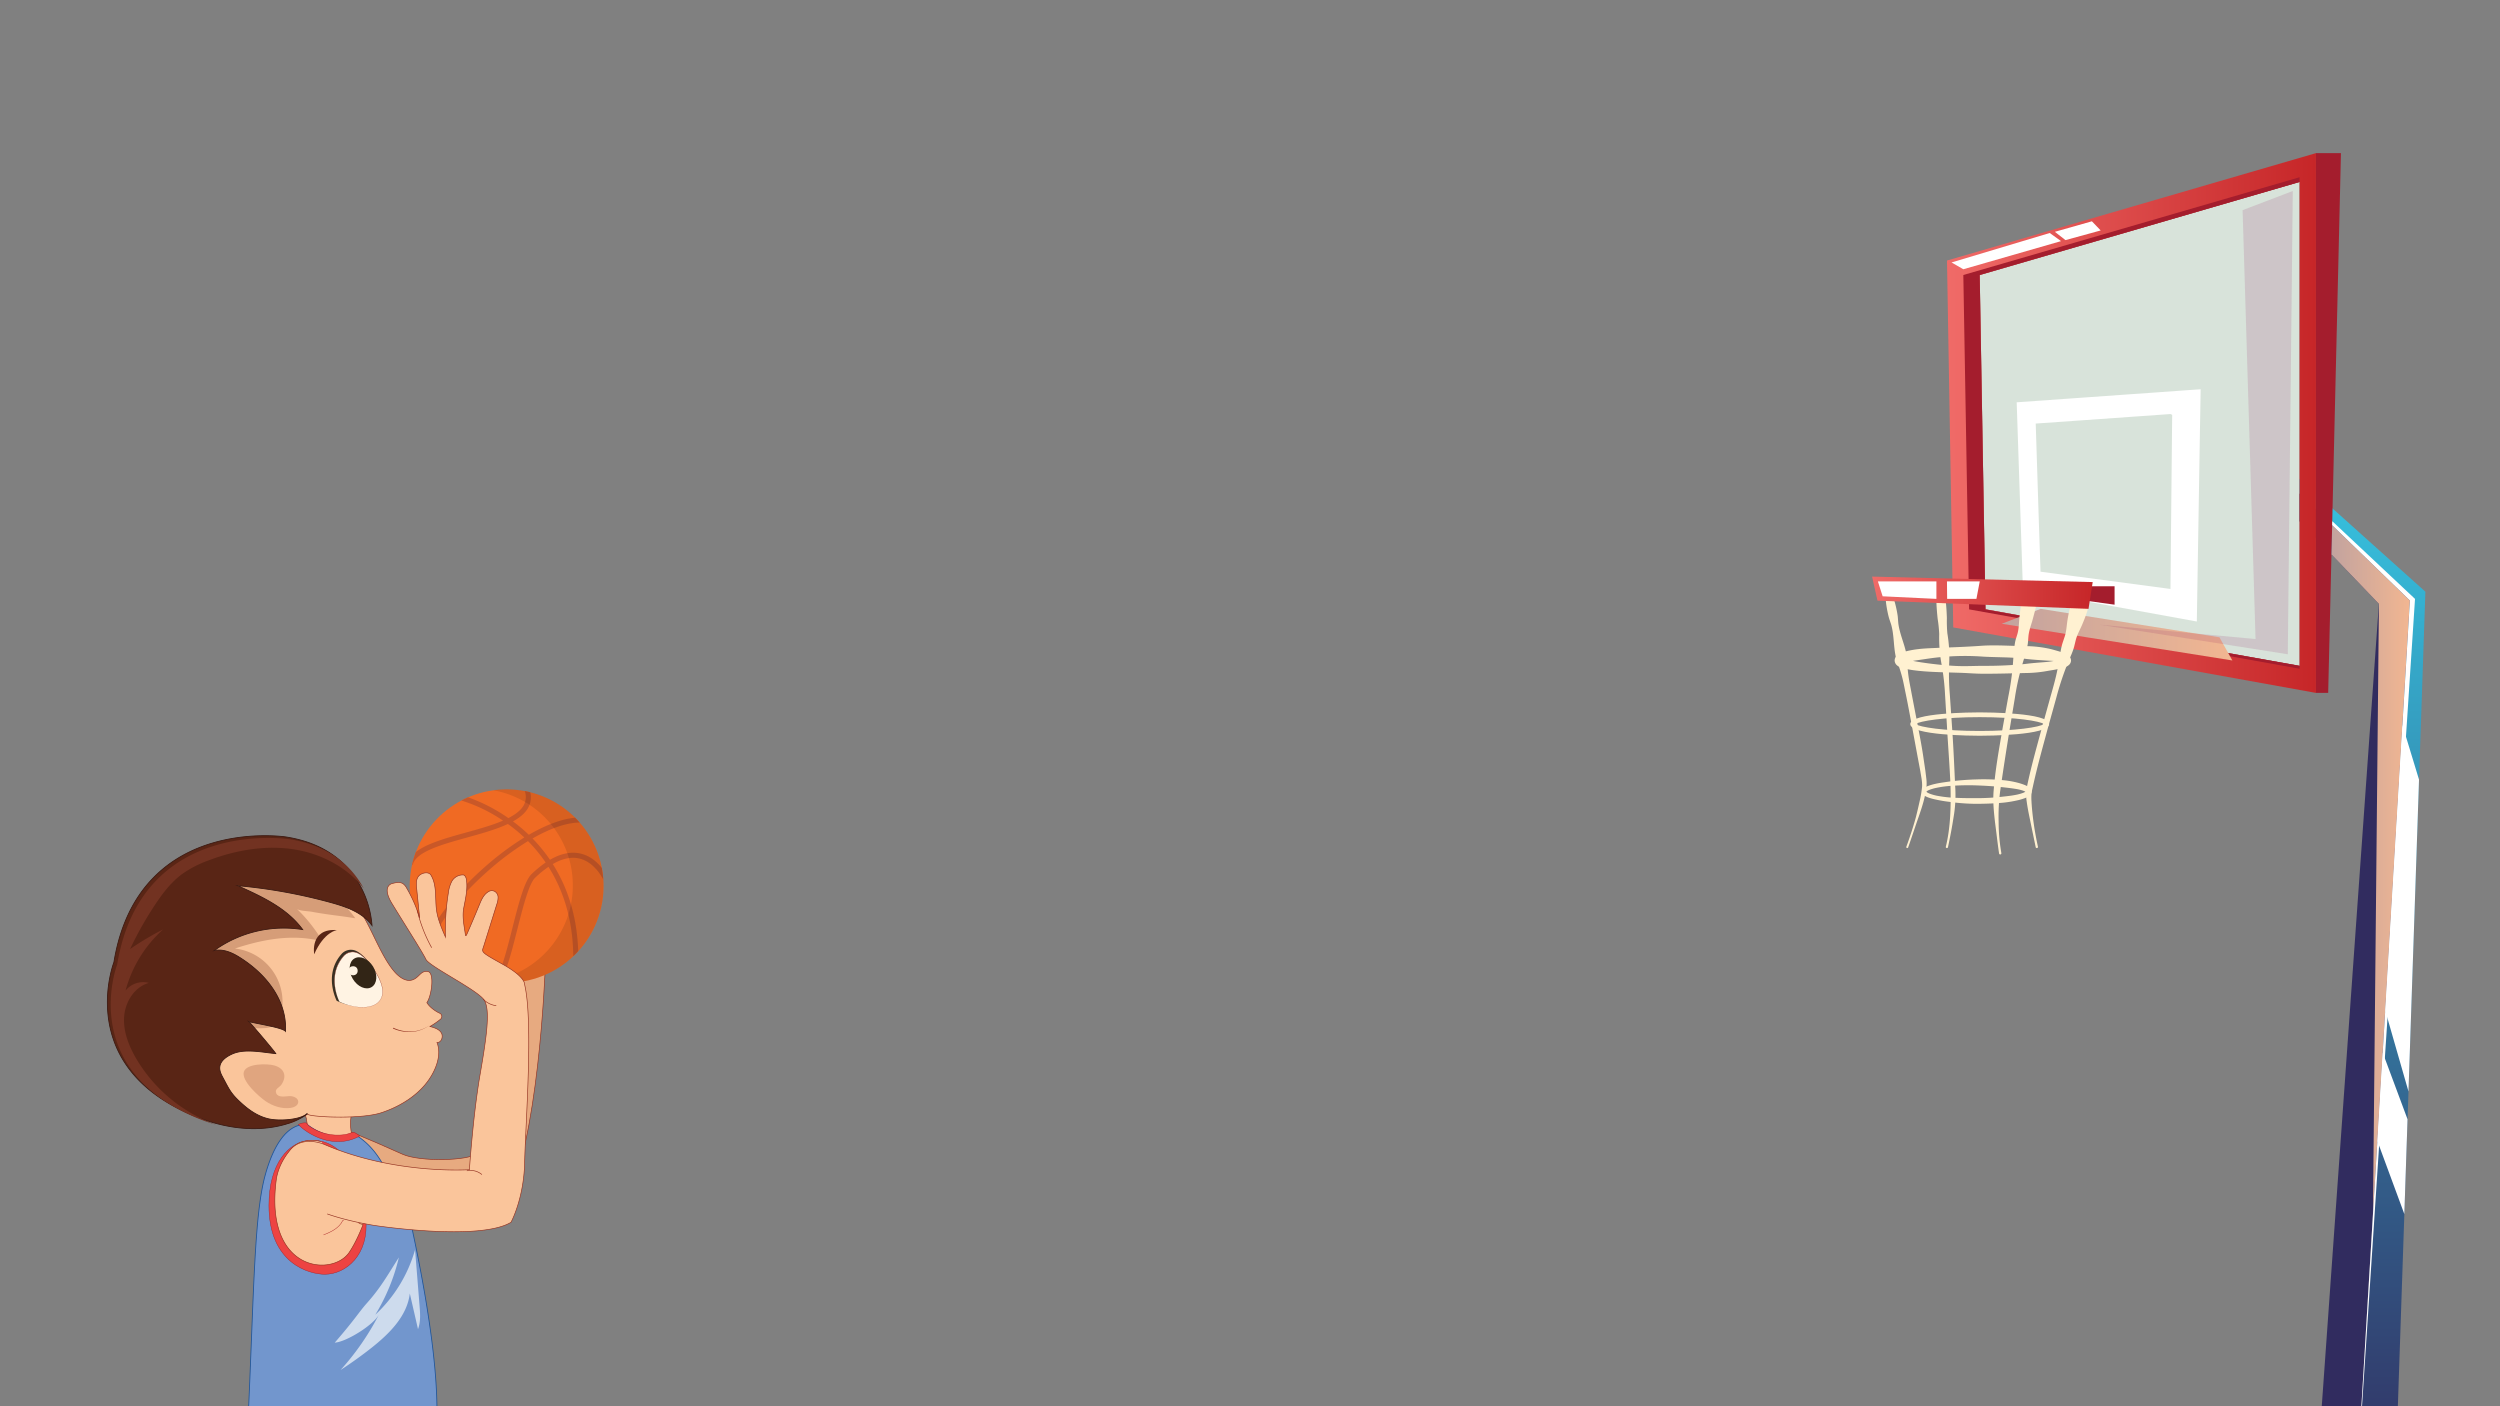 <svg xmlns="http://www.w3.org/2000/svg" xmlns:xlink="http://www.w3.org/1999/xlink" viewBox="0 0 1600 900"><rect x="0" y="0" width="1600" height="900" fill="#808080" stroke="none"/><defs><style>.cls-1,.cls-25,.cls-27,.cls-38{fill:none;}.cls-2{isolation:isolate;}.cls-3{clip-path:url(#clip-path);}.cls-4{fill:#e7aa80;}.cls-20,.cls-25,.cls-27,.cls-4{stroke:#933120;}.cls-20,.cls-24,.cls-25,.cls-26,.cls-27,.cls-30,.cls-38,.cls-4{stroke-miterlimit:10;}.cls-20,.cls-27,.cls-4{stroke-width:0.41px;}.cls-5{fill:#d8e3da;}.cls-6{fill:url(#Áåçûìÿííûé_ãðàäèåíò_29);}.cls-7{fill:url(#Áåçûìÿííûé_ãðàäèåíò_88);}.cls-8{fill:#312c5f;}.cls-9{fill:url(#Áåçûìÿííûé_ãðàäèåíò_146);}.cls-10{fill:url(#Áåçûìÿííûé_ãðàäèåíò_146-2);}.cls-11{fill:url(#Áåçûìÿííûé_ãðàäèåíò_18);}.cls-12,.cls-14{fill:#fff;}.cls-13{fill:#a41d2d;}.cls-14{mix-blend-mode:soft-light;}.cls-15,.cls-16,.cls-19,.cls-23{mix-blend-mode:multiply;}.cls-15{fill:url(#Áåçûìÿííûé_ãðàäèåíò_106);}.cls-16{fill:url(#Áåçûìÿííûé_ãðàäèåíò_106-2);}.cls-17{fill:#fff1d1;}.cls-18{fill:url(#Áåçûìÿííûé_ãðàäèåíò_18-2);}.cls-19{fill:#8c1f5f;opacity:0.15;}.cls-20{fill:#fac59b;}.cls-21{fill:#f06a23;}.cls-22{fill:#c95828;}.cls-23{opacity:0.1;}.cls-24{fill:#7296cd;stroke:#205599;}.cls-24,.cls-25,.cls-30{stroke-width:0.54px;}.cls-26{fill:#ed4342;}.cls-26,.cls-38{stroke:#a81f24;stroke-width:0.27px;}.cls-28{fill:#cddbed;}.cls-29{fill:#d69d78;}.cls-30,.cls-37{fill:#592515;}.cls-30{stroke:#3a1810;}.cls-31{fill:#723221;}.cls-32{fill:#e0a57f;}.cls-33{fill:#3a3023;}.cls-34{fill:#fff3e3;}.cls-35{fill:#933120;}.cls-36{fill:#322516;}</style><clipPath id="clip-path"><rect class="cls-1" width="1600" height="900"/></clipPath><linearGradient id="Áåçûìÿííûé_ãðàäèåíò_29" x1="2023.76" y1="972.43" x2="2023.76" y2="306.52" gradientTransform="matrix(-1, 0, 0, 1, 3535.75, 0)" gradientUnits="userSpaceOnUse"><stop offset="0" stop-color="#312c5f"/><stop offset="1" stop-color="#36c2df"/></linearGradient><linearGradient id="Áåçûìÿííûé_ãðàäèåíò_88" x1="2128.91" y1="258.78" x2="2155.12" y2="258.78" gradientTransform="matrix(-1, 0, 0, 1, 3535.75, 0)" gradientUnits="userSpaceOnUse"><stop offset="0" stop-color="#93959b"/><stop offset="0.57" stop-color="#71576f"/><stop offset="1" stop-color="#c29a82"/></linearGradient><linearGradient id="Áåçûìÿííûé_ãðàäèåíò_146" x1="2135.1" y1="276.51" x2="2135.1" y2="259.93" gradientTransform="matrix(-1, 0, 0, 1, 3535.75, 0)" gradientUnits="userSpaceOnUse"><stop offset="0" stop-color="#fcd7ad"/><stop offset="0.57" stop-color="#f29165"/><stop offset="1" stop-color="#e8c8c0"/></linearGradient><linearGradient id="Áåçûìÿííûé_ãðàäèåíò_146-2" x1="2159.54" y1="260.83" x2="2159.54" y2="252.99" xlink:href="#Áåçûìÿííûé_ãðàäèåíò_146"/><linearGradient id="Áåçûìÿííûé_ãðàäèåíò_18" x1="1246.05" y1="270.72" x2="1482.22" y2="270.72" gradientUnits="userSpaceOnUse"><stop offset="0" stop-color="#f06b68"/><stop offset="1" stop-color="#c62628"/></linearGradient><linearGradient id="Áåçûìÿííûé_ãðàäèåíò_106" x1="1993.42" y1="556.56" x2="2043.65" y2="556.56" gradientTransform="matrix(-1, 0, 0, 1, 3535.75, 0)" gradientUnits="userSpaceOnUse"><stop offset="0" stop-color="#f2b691"/><stop offset="1" stop-color="#c2a39f"/></linearGradient><linearGradient id="Áåçûìÿííûé_ãðàäèåíò_106-2" x1="2107.03" y1="406.18" x2="2254.66" y2="406.18" xlink:href="#Áåçûìÿííûé_ãðàäèåíò_106"/><linearGradient id="Áåçûìÿííûé_ãðàäèåíò_18-2" x1="1198.14" y1="379.34" x2="1339.31" y2="379.34" xlink:href="#Áåçûìÿííûé_ãðàäèåíò_18"/></defs><g class="cls-2"><g id="Layer_1" data-name="Layer 1"><g id="b"><g class="cls-3"><g id="b-2" data-name="b"><path class="cls-4" d="M207.56,732.31c14.39,2.22-48.5-38,50.13,6.42,11.15,5,42.74,4.19,47.26-.5,2.66-2.75.1-6.52,1.05-10.23,3.75-14.54,7.52-29.15,8.94-44.1,1.62-17,.17-34.2-1.29-51.25-.27-3.24-6.48-30.86-6.75-34.1l42,21.77s-4.18,114.13-26.14,149.95c0,0-28.55,22.52-111.06-15.38Z"/><polygon class="cls-5" points="1270.72 389.92 1267.02 175.97 1471.73 116.4 1471.73 426.18 1270.72 389.92"/><polygon class="cls-6" points="1471.73 306.52 1471.73 315.84 1476.22 320.22 1482.22 326.03 1492.58 336.09 1542.34 384.34 1506.93 972.43 1532.18 972.43 1552.25 378.69 1492.89 325.48 1482.22 315.94 1476.13 310.46 1471.73 306.52"/><polygon class="cls-7" points="1380.63 252.99 1393.53 259.34 1393.57 259.34 1394.73 259.93 1406.68 265.82 1406.84 257.05 1397.88 251.74 1380.63 252.99"/><polygon class="cls-8" points="1471.73 315.84 1471.73 333.61 1476.38 338.47 1482.22 344.53 1492.09 354.8 1522.49 386.45 1481.76 958.49 1506.93 972.43 1542.34 384.34 1492.58 336.09 1482.22 326.03 1476.22 320.22 1471.73 315.84"/><polygon class="cls-9" points="1394.73 259.93 1394.6 271.03 1406.5 276.51 1406.68 265.82 1394.73 259.93"/><polygon class="cls-10" points="1358.89 254.51 1372.56 260.83 1393.53 259.34 1380.63 252.99 1380.6 252.99 1358.89 254.51"/><path class="cls-11" d="M1331.43,256.42l27.43-1.91h0L1380.6,253h0l12.9,6.35-21,1.49L1328.43,264Zm75.5-5.31-.09,5.94-9-5.31Zm-75.5,5.31,27.43-1.91h0L1380.6,253h0l17.25-1.25,9-.63-.09,5.94-.16,8.77-.18,10.69-1.93,119.35L1296.2,376.15l-1-29.42v0l-3-87.5Zm-29.54,114.11,91.61,12.18L1394.6,271l.13-11.1-1.17-.59h0l-21,1.49L1328.43,264l-30.06,2.12,2.26,67.13Zm29.54-114.11,27.43-1.91h0L1380.6,253h0l17.25-1.25,9-.63-.09,5.94-.16,8.77-.18,10.69-1.93,119.35L1296.2,376.15l-1-29.42v0l-3-87.5Zm-29.54,114.11,91.61,12.18L1394.6,271l.13-11.1-1.17-.59h0l-21,1.49L1328.43,264l-30.06,2.12,2.26,67.13Zm29.54-114.11,27.43-1.91h0L1380.6,253h0l17.25-1.25,9-.63-.09,5.94-.16,8.77-.18,10.69-1.93,119.35L1296.2,376.15l-1-29.42v0l-3-87.5Zm-29.54,114.11,91.61,12.18L1394.6,271l.13-11.1-1.17-.59h0l-21,1.49L1328.43,264l-30.06,2.12,2.26,67.13Zm29.54-114.11,27.43-1.91h0L1380.6,253h0l17.25-1.25,9-.63-.09,5.94-.16,8.77-.18,10.69-1.93,119.35L1296.2,376.15l-1-29.42v0l-3-87.5Zm-29.54,114.11,91.61,12.18L1394.6,271l.13-11.1-1.17-.59h0l-21,1.49L1328.43,264l-30.06,2.12,2.26,67.13Zm29.54-114.11,27.43-1.91h0L1380.6,253h0l17.25-1.25,9-.63-.09,5.94-.16,8.77-.18,10.69-1.93,119.35L1296.2,376.15l-1-29.42v0l-3-87.5Zm-29.54,114.11,91.61,12.18L1394.6,271l.13-11.1-1.17-.59h0l-21,1.49L1328.43,264l-30.06,2.12,2.26,67.13Zm29.54-114.11,27.43-1.91h0L1380.6,253h0l17.25-1.25,9-.63-.09,5.94-.16,8.77-.18,10.69-1.93,119.35L1296.2,376.15l-1-29.42v0l-3-87.5Zm-29.54,114.11,91.61,12.18L1394.6,271l.13-11.1-1.17-.59h0l-21,1.49L1328.43,264l-30.06,2.12,2.26,67.13ZM1482.22,98V443.46l-232.14-41.91-4-234.81Zm-10.49,18.42-38.56,11.21-56.67,16.51-84.58,24.6-4.16,1.21L1267,176l3.15,182.17.55,31.78,149.72,27,51.29,9.23Zm-65,149.42-.18,10.69-1.93,119.35L1296.2,376.15l-1-29.42v0l-3-87.5,39.18-2.78,27.43-1.91h0L1380.6,253h0l17.25-1.25,9-.63-.09,5.94Zm-13.12-6.48h0l-21,1.49L1328.43,264l-30.06,2.12,2.26,67.13,1.26,37.33,91.61,12.18L1394.6,271l.13-11.1Zm-62.13-2.92,27.43-1.91h0L1380.6,253h0l17.25-1.25,9-.63-.09,5.94-.16,8.77-.18,10.69-1.93,119.35L1296.2,376.15l-1-29.42v0l-3-87.5Zm-29.54,114.11,91.61,12.18L1394.6,271l.13-11.1-1.17-.59h0l-21,1.49L1328.43,264l-30.06,2.12,2.26,67.13Zm29.54-114.11,27.43-1.91h0L1380.6,253h0l17.25-1.25,9-.63-.09,5.94-.16,8.77-.18,10.69-1.93,119.35L1296.2,376.15l-1-29.42v0l-3-87.5Zm-29.54,114.11,91.61,12.18L1394.6,271l.13-11.1-1.17-.59h0l-21,1.49L1328.43,264l-30.06,2.12,2.26,67.13Zm29.54-114.11,27.43-1.91h0L1380.6,253h0l17.25-1.25,9-.63-.09,5.94-.16,8.77-.18,10.69-1.93,119.35L1296.2,376.15l-1-29.42v0l-3-87.5Zm-29.54,114.11,91.61,12.18L1394.6,271l.13-11.1-1.17-.59h0l-21,1.49L1328.43,264l-30.06,2.12,2.26,67.13Zm29.54-114.11,27.43-1.91h0L1380.6,253h0l17.25-1.25,9-.63-.09,5.94-.16,8.77-.18,10.69-1.93,119.35L1296.2,376.15l-1-29.42v0l-3-87.5Zm-29.54,114.11,91.61,12.18L1394.6,271l.13-11.1-1.17-.59h0l-21,1.49L1328.43,264l-30.06,2.12,2.26,67.13Zm29.54-114.11,27.43-1.91h0L1380.6,253h0l17.25-1.25,9-.63-.09,5.94-.16,8.77-.18,10.69-1.93,119.35L1296.2,376.15l-1-29.42v0l-3-87.5Zm-29.54,114.11,91.61,12.18L1394.6,271l.13-11.1-1.17-.59h0l-21,1.49L1328.43,264l-30.06,2.12,2.26,67.13Zm29.54-114.11,27.43-1.91h0L1380.6,253h0l17.25-1.25,9-.63-.09,5.94-.16,8.77-.18,10.69-1.93,119.35L1296.2,376.15l-1-29.42v0l-3-87.5Zm-29.54,114.11,91.61,12.18L1394.6,271l.13-11.1-1.17-.59h0l-21,1.49L1328.43,264l-30.06,2.12,2.26,67.13Z"/><path class="cls-12" d="M1330.94,254.62l28.17-2h0l22.29-1.57h0l17.71-1.28,9.3-.64-.1,6.09-.15,9-.19,11-2,122.55-111.29-20.24-1-30.21v0l-3-89.85Zm-25,111.26,83.15,11.05,1-101.34.11-10.08-1.06-.53h0l-19,1.35-40,2.83-27.28,1.92L1304.8,332Z"/><path class="cls-13" d="M1256.53,176l3.7,214L1399.41,415l72.32,13v-1.91L1420.44,417l-149.72-27c-.92-53.13-3.41-197.58-3.7-213.95,39.21-11.42,192.55-56,204.71-59.57v-3.05Z"/><polygon class="cls-13" points="1482.22 97.99 1498.21 97.99 1490.04 443.45 1482.22 443.45 1482.22 97.99"/><polygon class="cls-14" points="1548.17 498.95 1537.53 463.98 1526.54 646.68 1541.43 698.54 1548.17 498.95"/><polygon class="cls-14" points="1540.83 716.34 1524.92 673.63 1521.51 730.21 1538.78 777.02 1540.83 716.34"/><polygon class="cls-15" points="1522.51 386.47 1518.69 777.02 1542.32 384.35 1492.59 336.1 1492.09 354.82 1522.51 386.47"/><polygon class="cls-14" points="1492.66 333.57 1545.61 383.29 1506.93 972.44 1542.34 384.34 1492.59 336.1 1492.66 333.57"/><polygon class="cls-16" points="1306.06 389.66 1420.44 407.86 1428.71 422.7 1281.09 399.2 1306.06 389.66"/><polygon class="cls-13" points="1353.33 375.2 1353.33 386.99 1333.84 384.31 1333.84 375.2 1353.33 375.2"/><path class="cls-17" d="M1267,470.88c-4.55,0-44.43-.21-44.43-7.48s39.88-7.48,44.43-7.48,44.42.21,44.42,7.48S1271.58,470.88,1267,470.88Zm-41.13-7.48c2.65,1.91,17.85,4.42,41.13,4.42s38.48-2.51,41.13-4.42c-2.65-1.91-17.86-4.43-41.13-4.43S1228.55,461.49,1225.91,463.4Z"/><path class="cls-17" d="M1335.94,390.87c-1,3.12-2.19,6.19-3.49,9.22s-3,6-3.86,9.13l-1.17,4.78a43.45,43.45,0,0,1-1.63,4.65c-1.31,3-2.58,6.09-3.76,9.16a185.85,185.85,0,0,0-6,18.76l-5.28,19c-3.42,12.64-7,25.35-9.73,38l-.53,2.35-.34,2.18a33.89,33.89,0,0,0,0,4.73c.16,3.22.48,6.48.85,9.72a195.31,195.31,0,0,0,3.29,19.37.74.74,0,0,1-1.44.33v0l-4-19.33c-.67-3.23-1.28-6.47-1.74-9.79a35.05,35.05,0,0,1-.43-5.09l.26-2.71.44-2.47c2.73-13,6.35-25.58,9.76-38.29l5.26-19c1.81-6.31,3.59-12.63,4.77-19.13.61-3.24,1.16-6.49,1.66-9.77a43.49,43.49,0,0,1,1.09-4.81l1.56-4.68c1-3.13,1.15-6.5,1.63-9.78a98.41,98.41,0,0,1,2-9.68,5.64,5.64,0,0,1,10.89,2.94Z"/><path class="cls-17" d="M1212.32,384.2a74.09,74.09,0,0,1,2.18,9.83c.2,1.67.26,3.37.44,5.05a36.22,36.22,0,0,0,1,4.93c1.68,6.5,4.59,12.76,4.68,19.59a93.5,93.5,0,0,0,.95,10.07c.5,3.32,1.21,6.6,1.8,9.9l3.8,19.77c1.27,6.59,2.56,13.18,3.57,19.83l1.48,10,.62,5.05a25.32,25.32,0,0,1,.12,5.3c-.87,6.95-2.94,13.33-5.18,19.7s-4.29,12.73-6.54,19.07a.62.62,0,1,1-1.16-.42h0c2.29-6.29,4.4-12.66,6.15-19.12.81-3.25,1.57-6.51,2.29-9.75a68,68,0,0,0,1.62-9.69c.16-3.08-.61-6.34-1.11-9.64l-1.85-9.86L1223.51,464c-1.24-6.59-2.43-13.19-3.8-19.75-.69-3.28-1.28-6.58-2.07-9.84a88.21,88.21,0,0,0-3-9.67c-2.52-6.33-2.26-13.22-3.23-19.86a37.53,37.53,0,0,0-1-4.94c-.49-1.61-1.1-3.19-1.56-4.81a73.62,73.62,0,0,1-1.85-9.89,2.7,2.7,0,0,1,5.26-1.08Z"/><path class="cls-17" d="M1303.14,387.92q-1.22,4.88-2.56,9.74c-1,3.23-2.13,6.42-2.4,9.78-.15,1.68-.2,3.38-.46,5s-.73,3.28-1.15,4.9c-.87,3.25-1.9,6.47-2.83,9.71a158.54,158.54,0,0,0-4.23,19.68l-3.3,19.85c-2.14,13.22-4.2,26.5-6.09,39.65a126.2,126.2,0,0,0-1,19.82,118.92,118.92,0,0,0,1.75,19.95v0a.74.74,0,0,1-1.46.25v0c-1-6.68-1.71-13.35-2.61-20.06-.74-6.68-1.47-13.48-.85-20.38,1.06-13.54,3.5-26.74,5.76-40l3.58-19.83a178.16,178.16,0,0,0,2.89-19.95c.27-3.37.46-6.75.8-10.1.19-1.67.38-3.34.69-5s.91-3.25,1.38-4.87c1-3.24,1-6.64,1.32-10s.74-6.7,1.2-10a4.88,4.88,0,1,1,9.67,1.33C1303.21,387.57,1303.18,387.75,1303.14,387.92Z"/><path class="cls-17" d="M1245.38,385.79c.34,3.25.51,6.51.62,9.77a86.32,86.32,0,0,0,.31,9.79,90.75,90.75,0,0,1,1.16,19.55,154.15,154.15,0,0,0,.42,19.59l1.33,19.53c.94,13,1.49,26.06,2.09,39.13a82.43,82.43,0,0,1-1,19.72c-1,6.5-2.22,12.92-3.61,19.35a.7.7,0,1,1-1.37-.3h0v0c3.07-12.66,3.28-25.78,3-38.62-.5-13-1.61-26-2.3-39l-1.19-19.54a150.34,150.34,0,0,0-2.21-19.46,92.62,92.62,0,0,1-1.53-19.52,86.35,86.35,0,0,0-1-9.73c-.35-3.25-.63-6.5-.76-9.75a3,3,0,0,1,6.08-.44Z"/><path class="cls-17" d="M1218.88,422.7a2,2,0,0,0-.6-1.56c-.16-.11,0,0,0,0a6.94,6.94,0,0,0,1.07.49,27.58,27.58,0,0,0,2.93.88c2.07.51,4.25.91,6.44,1.26,4.39.69,8.86,1.26,13.34,1.7s9,.8,13.5.85,9-.16,13.55-.18a261.56,261.56,0,0,0,27-1.2c4.46-.59,8.93-.88,13.37-1.25a52.27,52.27,0,0,0,6.49-1,26.76,26.76,0,0,0,3-.84,7,7,0,0,0,1.11-.51c.06-.05.21-.15.07-.06a1.75,1.75,0,0,0-.53,1.39,2,2,0,0,0,.5,1.43c.13.11,0,0-.1,0-.29-.11-.68-.24-1.13-.36a23,23,0,0,0-3-.56c-2.11-.28-4.33-.29-6.53-.44-4.4-.31-8.85-.54-13.3-1.12-8.91-1.12-17.93-.86-26.93-1.38a158,158,0,0,0-27,.33c-4.48.35-8.92,1.08-13.29,1.71-2.18.34-4.37.63-6.44,1-1,.2-2.06.39-2.94.64a9.49,9.49,0,0,0-1.1.36s-.2.09,0,0A2.29,2.29,0,0,0,1218.88,422.7Zm-6.31,0a4.27,4.27,0,0,1,1.36-3.05,7.2,7.2,0,0,1,1.35-1,15.65,15.65,0,0,1,2-.95,30.92,30.92,0,0,1,3.63-1.11,62.22,62.22,0,0,1,7-1.18c4.62-.55,9.22-.59,13.8-.85,9.16-.3,18.26-.66,27.4-1.33,9.15-.5,18.27.22,27.47.29a74.88,74.88,0,0,1,13.79,1.43c2.3.44,4.57,1.11,6.9,1.78,1.16.36,2.34.7,3.58,1.19a14.2,14.2,0,0,1,2,.95,7.22,7.22,0,0,1,1.3,1,4,4,0,0,1,1.31,2.88,3.93,3.93,0,0,1-1.35,2.84,6.17,6.17,0,0,1-1.31.9,14.6,14.6,0,0,1-2,.8,34.24,34.24,0,0,1-3.62.91c-2.34.5-4.63.82-6.92,1.22a79.58,79.58,0,0,1-13.73,1.31c-9.16.2-18.27.5-27.39.46-4.56,0-9.12-.39-13.67-.57l-13.69-.42c-4.57-.17-9.15-.37-13.75-.86-2.31-.24-4.61-.52-7-1a30.4,30.4,0,0,1-3.64-.88,12.9,12.9,0,0,1-2.07-.81,6.45,6.45,0,0,1-1.36-.94A4.16,4.16,0,0,1,1212.57,422.7Z"/><path class="cls-17" d="M1232.83,506.69c0-.23.16.24.66.51a9.49,9.49,0,0,0,1.72.83,31.25,31.25,0,0,0,4,1.16,79.7,79.7,0,0,0,8.48,1.18c5.73.41,11.49.47,17.23.45a142.47,142.47,0,0,0,17.18-1c2.83-.3,5.67-.63,8.42-1.19a28.08,28.08,0,0,0,3.94-1.08,7.83,7.83,0,0,0,1.64-.77c.48-.23.54-.69.45-.12.08.57,0,.14-.49-.06a9.53,9.53,0,0,0-1.65-.69,26.51,26.51,0,0,0-4-.95c-2.75-.47-5.58-.78-8.4-1.1-5.66-.67-11.39-1-17.14-1.21a162.09,162.09,0,0,0-17.22.37,69.93,69.93,0,0,0-8.47,1.22,29.38,29.38,0,0,0-4,1.13,9.36,9.36,0,0,0-1.71.8C1233,506.46,1232.79,506.92,1232.83,506.69Zm-2.72,0a4.78,4.78,0,0,1,.29-1.11,2.57,2.57,0,0,1,.52-.73,4.43,4.43,0,0,1,1.13-.94,11.63,11.63,0,0,1,2.22-1,34.14,34.14,0,0,1,4.37-1.25c2.9-.67,5.82-1,8.73-1.44a169.16,169.16,0,0,1,17.54-1.39,133.42,133.42,0,0,1,17.64.54,60,60,0,0,1,8.8,1.57,37,37,0,0,1,4.41,1.43,12.58,12.58,0,0,1,2.29,1.15,5.53,5.53,0,0,1,1.22,1,3.82,3.82,0,0,1,.58.85,5.45,5.45,0,0,1,.32,1.31,5.14,5.14,0,0,1-.33,1.31,3.39,3.39,0,0,1-.59.83,5.24,5.24,0,0,1-1.24,1,13,13,0,0,1-2.3,1.07,35,35,0,0,1-4.42,1.3,78.88,78.88,0,0,1-8.78,1.48c-5.87.57-11.74.74-17.6.78a130.27,130.27,0,0,1-17.53-1.3,84,84,0,0,1-8.72-1.49,32.36,32.36,0,0,1-4.37-1.21,11.83,11.83,0,0,1-2.22-1,4.61,4.61,0,0,1-1.14-.92,2.92,2.92,0,0,1-.53-.73A4.78,4.78,0,0,1,1230.11,506.69Z"/><polygon class="cls-18" points="1339.32 372.53 1336.65 389.66 1201.58 384.43 1198.14 369.02 1339.32 372.53"/><polygon class="cls-14" points="1239.3 372.08 1239.3 383.29 1204.89 381.63 1201.84 372.08 1239.3 372.08"/><polygon class="cls-14" points="1246.06 372.08 1267.04 372.08 1264.91 383.29 1246.17 383.29 1246.06 372.08"/><polygon class="cls-14" points="1292.25 259.2 1295.22 346.69 1300.63 333.2 1298.37 266.07 1328.43 263.95 1331.43 256.42 1292.25 259.2"/><polygon class="cls-19" points="1467.38 122.23 1464.19 418.74 1343.58 399.78 1443.55 408.98 1435.26 134.5 1467.38 122.23"/><polygon class="cls-14" points="1319.06 154.32 1311.84 149.12 1248.98 167.98 1256.54 172.32 1319.06 154.32"/><polygon class="cls-14" points="1321.9 153.67 1315.11 148.36 1338.81 141.63 1344.44 147.49 1321.9 153.67"/><path class="cls-20" d="M231.62,700.61s-14,13.16-3.27,33.9-34.22,4.72-34.22,4.72,9.43-24.46-7-38.62,40.67,0,40.67,0"/><ellipse class="cls-21" cx="324.23" cy="567.05" rx="61.88" ry="62.04" transform="translate(-249.25 879.78) rotate(-88.84)"/><path class="cls-22" d="M370.36,549.37c9.05,1.88,14.21,10.59,15.76,13.62a63.59,63.59,0,0,0-.94-7.49c-3-3.82-7.68-8-14.13-9.32-5.94-1.24-12.32.14-19.06,4.08a101,101,0,0,0-11.17-13.64c11.48-6.56,21.94-10.16,30.21-10.18-.94-1.07-1.93-2.11-2.94-3.12-8.45.77-18.65,4.58-29.64,10.95-1.79-1.72-3.57-3.31-5.31-4.76s-3.23-2.62-4.84-3.81c4.47-2.48,8-5.39,9.87-9a14.1,14.1,0,0,0,1.24-9.66c-1.18-.29-2.36-.56-3.56-.78a11.24,11.24,0,0,1-.56,8.92c-1.77,3.32-5.31,6-9.92,8.4a108.5,108.5,0,0,0-25.83-13.32q-2.19,1-4.29,2.05l.2.08a100.4,100.4,0,0,1,26.48,12.8c-6.94,3-15.55,5.38-24,7.72-12.79,3.54-25,7-31.8,12.42a62.67,62.67,0,0,0-2.5,8.44,1.58,1.58,0,0,0,.72-.88c2.59-8,18.79-12.5,34.45-16.84,9.29-2.57,18.76-5.2,26.25-8.71,2,1.45,4.07,3,6.12,4.74,1.44,1.21,2.91,2.51,4.38,3.9a186.4,186.4,0,0,0-25.66,19.23c-16.14,14.27-32.83,33.71-36.48,47.3.84,1.18,1.71,2.34,2.62,3.46,1.33-10.9,16-30.63,36-48.32a183,183,0,0,1,25.89-19.34A97.14,97.14,0,0,1,349.22,552a70.23,70.23,0,0,0-9,7.39c-4.65,4.46-8.36,19.1-12.29,34.6-3.58,14.12-7.61,30-11.83,34.4,1.25.16,2.51.29,3.78.38,4.2-6.36,7.63-19.84,11.21-34,3.65-14.37,7.41-29.23,11.39-33a66.05,66.05,0,0,1,8.55-7c8.85,14,15.64,32.69,15.85,57.26q1.65-1.56,3.18-3.24c-.76-23.7-7.53-42-16.28-55.77C359.73,549.53,365.28,548.31,370.36,549.37Z"/><path class="cls-23" d="M325.49,505.19a62.77,62.77,0,0,0-9.84.57,61.86,61.86,0,0,1-2.5,122.18,61.89,61.89,0,1,0,12.34-122.75Z"/><path class="cls-24" d="M279.65,902.37l-40.52-.14a408.29,408.29,0,0,1-50.64,4.4c-33.46.65-30.32,15.41-29.23-9,3.26-73.72,3.68-120.89,10.44-145.44,4.76-17.37,12.2-29.86,22.34-32.14a15.21,15.21,0,0,1,4.59-.34l1,.74a36.43,36.43,0,0,0,22,7.13c2,0,5.21-3,7-1.9,1.31.8,2.51,1.62,3.65,2.44,11.22,8.2,15.65,18.32,22.12,31.26l2.17,3.93,2.4-6.09S279.65,846.26,279.65,902.37Z"/><path class="cls-25" d="M301.59,751c3.76-1,14.94,1.46,22,8.43"/><path class="cls-26" d="M234.05,779.74c2.42,22.94-12.46,35.8-26.19,35.79-9.91,0-35.74-6.83-35.74-44,0-27,12.76-41,26.35-41.69C226.63,728.35,232.81,768,234.05,779.74Z"/><path class="cls-20" d="M232.36,783.74s-4,10.75-9,18c-10.94,15.55-54.24,12.16-46.56-46.64,1.41-10.83,9.46-21.51,14.86-23.75a21.54,21.54,0,0,1,14.09-.63"/><path class="cls-27" d="M238.08,771.77c10.47,6.5-17.67,8.94-5.72,12"/><path class="cls-28" d="M255.28,804.75a125.27,125.27,0,0,1-15.1,36.69,90.56,90.56,0,0,0,25.46-41.61l2.88,35.9c.41,5,.78,10.24-1,14.93l-5.24-22.83c-1.68,14.39-13,25.63-24.32,34.62q-9.68,7.65-20,14.36a166.75,166.75,0,0,0,24.61-35.59c-3.52,6.86-21.12,17.67-28.34,18.08,13.16-15.16,15.54-19.66,20.72-25.45C243.91,823.76,248,816.11,255.28,804.75Z"/><path class="cls-20" d="M273.19,641.66c1.6,2.73,5.27,5.46,8.17,6.77a2.29,2.29,0,0,1,.58,3.86,50.7,50.7,0,0,1-6.76,4.66c2.73.73,5.71,1.62,7.22,4s.09,6.5-2.73,6.24c2,5.07,1.12,10.92-.94,16-5.8,14.35-19.8,24-34.47,28.89-12.44,4.18-41,3-46.36,1.48-.54-.16-.84-.31-.89-.47a53.7,53.7,0,0,0-7.13,3.83c-6.44,3.9-20.86,5.43-44.23-9.38-59.42-37.67-82.21-83.77-38.06-129.38,21.11-21.8,43.08-27.19,62-25.22,20.7,2.16,37.75,13.12,46,21.13,4.36,4.22,9.19,1.16,12.81,5.95,8.44,11.06,14.64,30.74,23.72,41.5,3,3.57,7.46,7.07,11.86,5.6s5.21-6.13,9.86-5.35C278.31,622.54,276.17,637.68,273.19,641.66Z"/><path class="cls-29" d="M227.41,587.69l-1.65-.24c-5.58-.94-11.19-1.55-16.79-2.36-3.25-.49-6.5-1-9.73-1.61-2-.36-7.85-.48-9.28-1.84a97.67,97.67,0,0,1,16.28,20.54c-2-.25-4-.68-6-1-16.65-2.88-33.83.55-49.88,5.88a34.37,34.37,0,0,1,29.82,40.76c-.6,3.18-1.84,6.48-4.53,8.31A13.13,13.13,0,0,1,169,658c-8.88.59-18.23-1.49-25-7.24-4.43-3.77-7.5-8.84-10.51-13.82q-4.9-8.11-9.81-16.26c-1.84-3-3.76-6.42-3.27-9.94.32-2.35,1.67-4.41,2.79-6.51,3.31-6.15,4.86-13.1,8.08-19.31,5.68-11,16-18.63,26.49-25.17A130.16,130.16,0,0,1,169.61,553c20.7,2.16,37.75,13.12,46,21.13A117.46,117.46,0,0,1,227.41,587.69Z"/><path class="cls-30" d="M238.08,592.31c-6-8.29-16.35-11.93-26.2-14.64a338.81,338.81,0,0,0-59.81-10.83c15.48,6.94,31.66,14.4,41.63,28.09a76.36,76.36,0,0,0-56.65,13.46c5.39-1.22,11,1.05,15.68,3.93,19.2,11.84,30.94,29.24,30,47.73-2.1-2.56-20.4-5.17-23.54-6.29,1.68,1.53,16.15,18.61,17.31,20.56-8.9-.86-20-3.42-28.11.33-3.56,1.64-7.29,4.22-7.72,8.12-.28,2.27.7,4.49,1.79,6.52,4.14,7.65,5,10.24,11.38,16.13,4.81,4.46,10.56,8.81,17.81,10.57s21.26.57,24.9-3.38c.94.71-21.87,17-60.29,5.82l0,0a124.3,124.3,0,0,1-21.93-8.8c-65-33.09-41.44-93.73-41.44-93.73,15.48-94.7,110-80.27,110-80.27,26.93,4.14,40.73,18.38,47.81,31.57,0,0,0,0,0,0A63,63,0,0,1,238.08,592.31Z"/><path class="cls-31" d="M232.81,568.65c-10.53-13.51-26.9-22.1-43.89-24.92-18.47-3.07-37.59.21-55.1,6.8a71,71,0,0,0-17.32,8.9c-7.21,5.34-12.69,12.64-17.61,20.14a225.15,225.15,0,0,0-15.66,27.85,187.94,187.94,0,0,1,21.13-12.58,80.72,80.72,0,0,0-24,39.11,14.45,14.45,0,0,1,14.93-4.89c-9.11,2.51-15.1,12-15.83,21.4s2.86,18.69,7.6,26.86a98.06,98.06,0,0,0,51.34,42.56,124.3,124.3,0,0,1-21.93-8.8C51.5,678,75,617.34,75,617.34c15.48-94.69,110-80.26,110-80.26C211.93,541.22,225.73,555.46,232.81,568.65Z"/><path class="cls-32" d="M170,704.77c4.64,3.16,10.32,5,15.89,4.32,2.32-.3,5.06-1.62,5-4s-3.16-3.69-5.66-3.59-7.14,1.18-8.41-1.73,1.93-3.66,3.25-5.56c3.79-5.47,1.89-10.56-4.61-12.35-4.42-1.22-17.55-1.35-19.36,4C154.19,691.79,166,702,170,704.77Z"/><path class="cls-33" d="M215.49,640.51s-8.68-16.49,3-29.85a8,8,0,0,1,9.28-2.14c3.36,1.52,7.72,5.32,12.67,14C251.9,642.53,233.5,648.75,215.49,640.51Z"/><path class="cls-34" d="M217.25,641.09s-8.6-16.21,2.61-29.17a7.71,7.71,0,0,1,9-2c3.28,1.53,7.55,5.29,12.45,13.79C252.67,643.41,234.83,649.32,217.25,641.09Z"/><path class="cls-35" d="M217.25,641.09a31.83,31.83,0,0,1-3.19-12.67,26.61,26.61,0,0,1,.6-6.54,23.06,23.06,0,0,1,2.42-6.11l.82-1.43,1-1.31c.34-.44.65-.89,1-1.31a8.12,8.12,0,0,1,1.23-1.11,7.88,7.88,0,0,1,6.33-1.3,9.55,9.55,0,0,1,3,1.35,20.38,20.38,0,0,1,2.62,2,34,34,0,0,1,4.39,4.91,59.85,59.85,0,0,1,3.6,5.51,34.49,34.49,0,0,1,2.83,5.95,16.31,16.31,0,0,1,1,6.49,8.89,8.89,0,0,1-2.69,5.89,10.16,10.16,0,0,1-2.73,1.86,13.23,13.23,0,0,1-3.13,1,21.83,21.83,0,0,1-6.55.35A37.63,37.63,0,0,1,217.25,641.09Zm0,0a37.61,37.61,0,0,0,12.6,3.44,22.22,22.22,0,0,0,6.51-.37,13.41,13.41,0,0,0,3.09-1,9.61,9.61,0,0,0,2.67-1.83,8.58,8.58,0,0,0,2.61-5.78,16.1,16.1,0,0,0-1-6.4,34.28,34.28,0,0,0-2.83-5.89,58.72,58.72,0,0,0-3.61-5.47,33.59,33.59,0,0,0-4.33-4.89,19.16,19.16,0,0,0-2.59-2,9.51,9.51,0,0,0-2.94-1.33,7.61,7.61,0,0,0-6.16,1.25,7.73,7.73,0,0,0-1.21,1.08c-.35.4-.67.85-1,1.28l-1,1.3-.82,1.42a23.35,23.35,0,0,0-2.42,6,26.87,26.87,0,0,0-.61,6.51A31.67,31.67,0,0,0,217.25,641.09Z"/><ellipse class="cls-36" cx="232.28" cy="622.64" rx="7.6" ry="10.68" transform="translate(-288.63 209.98) rotate(-31.16)"/><circle class="cls-34" cx="225.99" cy="621.29" r="2.92"/><path class="cls-35" d="M251.72,657.75a24.66,24.66,0,0,0,5.85,1.94,23.72,23.72,0,0,0,6.18.41,23,23,0,0,0,3.08-.39,21.71,21.71,0,0,0,3-.88,23,23,0,0,0,5.49-2.93,22.92,22.92,0,0,1-5.44,3.06,20.39,20.39,0,0,1-3,.95,24.76,24.76,0,0,1-15.41-1.68Z"/><path class="cls-37" d="M201.08,610.72s-3-16.77,14.64-15.47C215.72,595.25,207.52,596.08,201.08,610.72Z"/><path class="cls-26" d="M230.27,727c-16.67,9.22-33.68-1.33-39.31-7.3a8.45,8.45,0,0,1,5.08-1l1.59,1.77a31.6,31.6,0,0,0,22.54,5.75c4.07-.53,5.4-2.24,7.16-1.16C228.64,725.86,229.13,726.15,230.27,727Z"/><path class="cls-20" d="M209.42,776.91c14.11,5,30.88,7.48,30.88,7.48s66.48,10.14,86.75-2.12c0,0,8.26-15.09,8.73-38.43s5.66-89.58,0-113.63c0,0,.94-4.71-13.91-13s-13.54-7.66-12.24-11.83l8.3-26.56a13.2,13.2,0,0,0,.85-4.5,4.45,4.45,0,0,0-2.16-3.83,4,4,0,0,0-4.18.28c-2.9,1.74-4.34,5.09-5.62,8.21q-4,9.75-8.23,19.41c-.13.3-.63.57-.68.25-.81-6-2.22-11.74-1.08-17.69s2.57-12,1.69-18c-.21-1.46-1.08-3.27-2.53-3a8.09,8.09,0,0,0-6.72,3.89,21.17,21.17,0,0,0-2.32,7.58,149.89,149.89,0,0,0-1.86,28.31c-2.32-5.42-4.87-11.25-5.69-17.08-1.07-7.64.37-16-3.61-22.61-1.49-2.47-6.25-1.46-8,.85-1.6,2.1-1.4,5-1.14,7.65l1.93,19a84.52,84.52,0,0,0-8.26-19.06,8.2,8.2,0,0,0-2.28-2.83c-2.05-1.41-4.81-.8-7.21-.14,0,0-6.8,1.49,0,12.69S270.48,609.47,272.6,614s33.95,20,37.48,26.4,1.65,21.47-2.83,47.28-6.83,60.93-6.83,60.93-47.62,3.3-92.42-16c0,0-15.09-7-23.15,4.53"/><path class="cls-27" d="M309.22,639.44a14.21,14.21,0,0,0,8.39,4.22"/><path class="cls-27" d="M267,582.44a93.46,93.46,0,0,0,9.28,24.1"/><path class="cls-27" d="M298.76,749.33a11.35,11.35,0,0,1,9.67,2.4"/><path class="cls-38" d="M219.6,781.21c.09.17.27-.22.07-.26s-.33.18-.41.36c-2.26,4.67-7.38,7.16-12.21,9.05"/></g></g></g></g></g></svg>